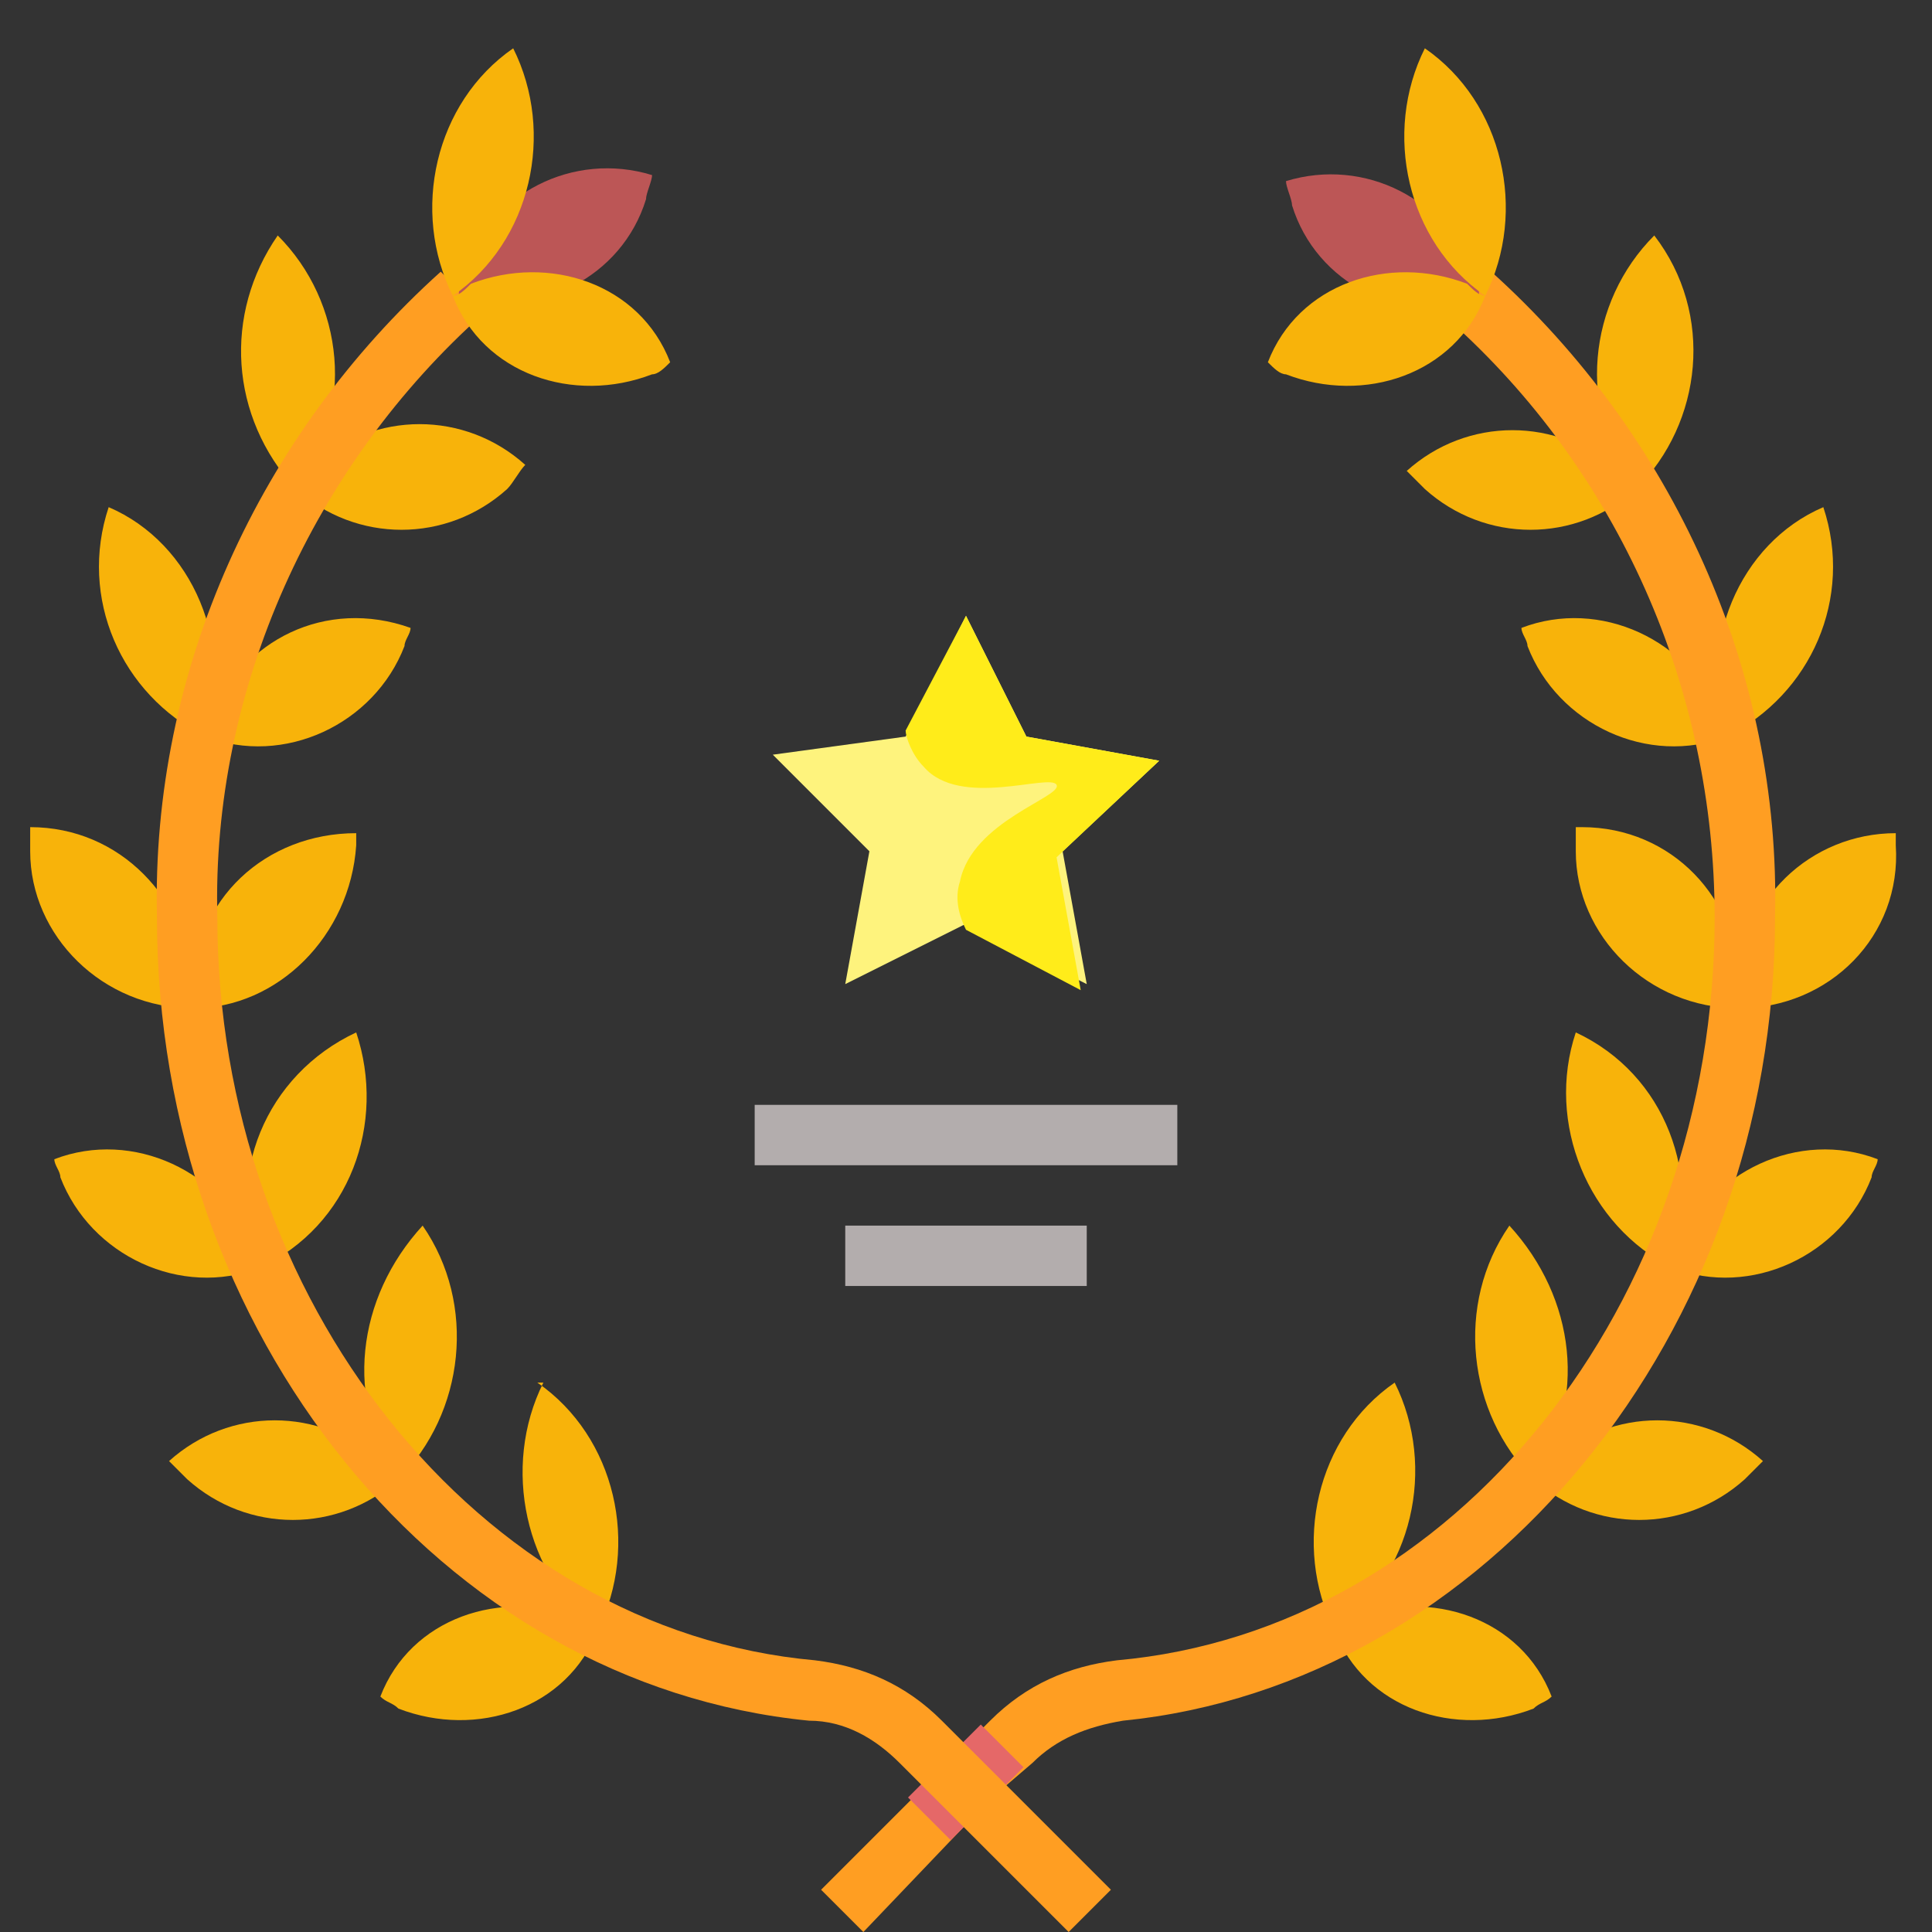 <svg xmlns="http://www.w3.org/2000/svg" viewBox="0 0 32 32" id="award">
  <rect x="0" y="0" width="32" height="32" fill="#333333" stroke="none"/>
  <path fill="#f8b30a" d="M22.1 27c-.7-1.4-.3-3.2 1-4.1.7 1.4.3 3.2-1 4.1z" class="color7dc7a2 svgShape"></path>
  <path fill="#f8b30a" d="M22.1 27c.5 1.3 2 1.8 3.3 1.3.1-.1.2-.1.3-.2-.5-1.3-2-1.8-3.3-1.3-.1.1-.2.1-.3.2zm3.3-2.5c-1.1-1.1-1.3-2.9-.4-4.2 1.1 1.2 1.3 2.9.4 4.2z" class="color7dc7a2 svgShape"></path>
  <path fill="#f8b30a" d="M25.4 24.5c1 .9 2.5.9 3.5 0l.3-.3c-1-.9-2.5-.9-3.5 0-.2.1-.3.2-.3.3zm2.3-3.5c-1.4-.7-2.1-2.4-1.6-3.9 1.5.7 2.1 2.4 1.6 3.9z" class="color7dc7a2 svgShape"></path>
  <path fill="#f8b30a" d="M27.7 21c1.3.5 2.8-.2 3.3-1.5 0-.1.1-.2.1-.3-1.3-.5-2.8.2-3.3 1.5 0 .1-.1.2-.1.3zm-1.5-7.3c1.5 0 2.6 1.2 2.6 2.6v.4c-1.5 0-2.7-1.2-2.7-2.6v-.4h.1zm2.6 3v-.3c0-1.5 1.2-2.6 2.6-2.6v.2c.1 1.5-1.1 2.7-2.6 2.7zm-.2-4.5c-1.3.5-2.8-.2-3.3-1.5 0-.1-.1-.2-.1-.3 1.3-.5 2.8.2 3.3 1.5.1.1.1.2.1.3z" class="color7dc7a2 svgShape"></path>
  <path fill="#f8b30a" d="M28.6 12.2c1.4-.7 2.1-2.3 1.6-3.8-1.4.6-2.1 2.3-1.6 3.8zm-1.5-4.1c-1 .9-2.5.9-3.5 0l-.3-.3c1-.9 2.5-.9 3.5 0l.3.3zm0 0c1.1-1.1 1.3-2.9.3-4.2-1.1 1.1-1.3 2.9-.3 4.2z" class="color7dc7a2 svgShape"></path>
  <path fill="#ff9e22" d="M29.4 15.2c0 6.9-4.8 12.7-10.8 13.3-.6.1-1.1.3-1.5.7l-.7.6-2.1 2.2-.7-.7 2.1-2.1.7-.7c.6-.6 1.3-.9 2.1-1 5.6-.5 9.9-5.9 9.9-12.3 0-3.8-1.6-7.4-4.4-9.9l.7-.8c3 2.7 4.8 6.6 4.7 10.7z" class="colorb79b7b svgShape"></path>
  <path fill="#f8b30a" d="M9.9 27c.7-1.4.3-3.2-1-4.1H9c-.7 1.4-.3 3.2.9 4.1z" class="color7dc7a2 svgShape"></path>
  <path fill="#f8b30a" d="M9.9 27c-.5 1.3-2 1.8-3.3 1.3-.1-.1-.2-.1-.3-.2.5-1.3 2-1.8 3.3-1.3.1.1.2.1.3.2zm-3.3-2.5c1.1-1.1 1.3-2.9.4-4.2-1.1 1.2-1.3 2.9-.4 4.2z" class="color7dc7a2 svgShape"></path>
  <path fill="#f8b30a" d="M6.6 24.5c-1 .9-2.5.9-3.5 0l-.3-.3c1-.9 2.5-.9 3.5 0 .2.1.3.2.3.3zM4.3 21c1.5-.7 2.1-2.4 1.6-3.9-1.5.7-2.2 2.4-1.6 3.9z" class="color7dc7a2 svgShape"></path>
  <path fill="#f8b30a" d="M4.3 21c-1.3.5-2.8-.2-3.3-1.5 0-.1-.1-.2-.1-.3 1.3-.5 2.8.2 3.3 1.5 0 .1.1.2.1.3zm-1.1-4.3v-.3c0-1.5 1.2-2.6 2.7-2.6v.2c-.1 1.5-1.3 2.7-2.7 2.7zm-2.7-3c1.5 0 2.6 1.2 2.7 2.6v.4c-1.5 0-2.7-1.2-2.7-2.6v-.4zm2.9-1.5c1.3.5 2.8-.2 3.3-1.5 0-.1.1-.2.1-.3-1.4-.5-2.8.2-3.3 1.5-.1.1-.1.2-.1.3z" class="color7dc7a2 svgShape"></path>
  <path fill="#f8b30a" d="M3.4 12.2C2 11.5 1.3 9.9 1.8 8.4c1.4.6 2.1 2.3 1.6 3.8zm1.5-4.1c1 .9 2.5.9 3.5 0 .1-.1.2-.3.3-.4-1-.9-2.5-.9-3.5 0-.1.2-.2.3-.3.4z" class="color7dc7a2 svgShape"></path>
  <path fill="#f8b30a" d="M4.9 8.1c-1.1-1.2-1.2-2.9-.3-4.2 1.1 1.1 1.3 2.9.3 4.2z" class="color7dc7a2 svgShape"></path>
  <path fill="#e56868" d="m15.04 29.772.707-.707.707.707-.707.707z" class="colorb28b6a svgShape"></path>
  <path fill="#e56868" d="m15.538 29.271.707-.707.707.707-.707.707z" class="colorb28b6a svgShape"></path>
  <path fill="#ff9e22" d="m17.7 32-2.8-2.8c-.4-.4-.9-.7-1.5-.7-6.1-.6-10.8-6.4-10.8-13.3-.1-4.1 1.7-8 4.7-10.7l.7.7c-2.8 2.5-4.5 6.2-4.4 10 0 6.3 4.3 11.8 9.9 12.3.8.1 1.5.4 2.1 1l2.8 2.8-.7.7z" class="colorb79b7b svgShape"></path>
  <path fill="#fef37d" d="m18 16.3-2-1-2 1 .4-2.2-1.6-1.6 2.2-.3 1-2 1 2 2.2.4-1.6 1.5z" class="colorfee27d svgShape"></path>
  <path fill="#ffec1a" d="m19.2 12.6-2.2-.4-1-2-1 1.9c0 .1.1.4.3.6.6.7 2.1.1 2.2.3.1.2-1.4.6-1.6 1.6-.1.3 0 .6.1.8l1.9 1-.4-2.2 1.7-1.6z" class="colorfddd5a svgShape"></path>
  <path fill="#b3adad" d="M12.5 18.3h7v1h-7zM14 20.3h4v1h-4z" class="coloraeadb3 svgShape"></path>
  <path fill="#bc5656" d="M24.5 5c-1.3.4-2.7-.3-3.1-1.6 0-.1-.1-.3-.1-.4 1.3-.4 2.7.3 3.1 1.6.1.1.1.2.1.4z" class="color56bc8d svgShape"></path>
  <path fill="#f8b30a" d="M24.6 4.9c-.5 1.3-2 1.8-3.3 1.3-.1 0-.2-.1-.3-.2.5-1.3 2-1.8 3.3-1.3.1.1.2.2.3.2zm0 0c.7-1.4.3-3.2-1-4.1-.7 1.4-.3 3.2 1 4.1z" class="color7dc7a2 svgShape"></path>
  <path fill="#bc5656" d="M7.6 4.9c1.3.4 2.7-.3 3.1-1.6 0-.1.1-.3.1-.4-1.3-.4-2.7.3-3.1 1.6-.1.1-.1.3-.1.4z" class="color56bc8d svgShape"></path>
  <path fill="#f8b30a" d="M7.5 4.9c.5 1.3 2 1.8 3.3 1.3.1 0 .2-.1.3-.2-.5-1.3-2-1.8-3.3-1.3-.1.1-.2.2-.3.2zm0 0c-.7-1.4-.3-3.2 1-4.1.7 1.4.3 3.2-1 4.1z" class="color7dc7a2 svgShape"></path>
</svg>

<!-- <svg xmlns="http://www.w3.org/2000/svg" viewBox="0 0 32 32" id="award">
  <path fill="#3366ff" d="M22.1 27c-.7-1.4-.3-3.2 1-4.1.7 1.4.3 3.2-1 4.1z" class="color7dc7a2 svgShape"></path>
  <path fill="#3366ff" d="M22.1 27c.5 1.3 2 1.8 3.3 1.3.1-.1.2-.1.3-.2-.5-1.3-2-1.8-3.3-1.3-.1.1-.2.1-.3.2zm3.3-2.5c-1.1-1.1-1.3-2.9-.4-4.2 1.1 1.2 1.3 2.9.4 4.2z" class="color7dc7a2 svgShape"></path>
  <path fill="#3366ff" d="M25.4 24.5c1 .9 2.5.9 3.5 0l.3-.3c-1-.9-2.5-.9-3.5 0-.2.1-.3.2-.3.3zm2.3-3.5c-1.4-.7-2.1-2.4-1.6-3.9 1.5.7 2.1 2.4 1.6 3.9z" class="color7dc7a2 svgShape"></path>
  <path fill="#3366ff" d="M27.7 21c1.3.5 2.8-.2 3.3-1.5 0-.1.1-.2.1-.3-1.3-.5-2.8.2-3.3 1.5 0 .1-.1.2-.1.3zm-1.5-7.3c1.5 0 2.6 1.2 2.6 2.6v.4c-1.5 0-2.7-1.2-2.7-2.6v-.4h.1zm2.6 3v-.3c0-1.5 1.2-2.6 2.6-2.6v.2c.1 1.5-1.1 2.7-2.6 2.7zm-.2-4.5c-1.3.5-2.8-.2-3.3-1.5 0-.1-.1-.2-.1-.3 1.3-.5 2.8.2 3.3 1.5.1.1.1.2.1.3z" class="color7dc7a2 svgShape"></path>
  <path fill="#3366ff" d="M28.6 12.2c1.4-.7 2.1-2.3 1.6-3.8-1.4.6-2.1 2.3-1.6 3.8zm-1.5-4.1c-1 .9-2.5.9-3.5 0l-.3-.3c1-.9 2.5-.9 3.5 0l.3.3zm0 0c1.1-1.1 1.3-2.9.3-4.2-1.1 1.1-1.3 2.9-.3 4.2z" class="color7dc7a2 svgShape"></path>
  <path fill="#996600" d="M29.4 15.2c0 6.9-4.8 12.7-10.8 13.3-.6.1-1.1.3-1.5.7l-.7.6-2.1 2.2-.7-.7 2.1-2.1.7-.7c.6-.6 1.3-.9 2.1-1 5.6-.5 9.9-5.9 9.9-12.3 0-3.8-1.6-7.4-4.4-9.9l.7-.8c3 2.7 4.8 6.6 4.7 10.7z" class="colorb79b7b svgShape"></path>
  <path fill="#3366ff" d="M9.9 27c.7-1.4.3-3.2-1-4.1H9c-.7 1.4-.3 3.2.9 4.1z" class="color7dc7a2 svgShape"></path>
  <path fill="#3366ff" d="M9.9 27c-.5 1.3-2 1.8-3.3 1.3-.1-.1-.2-.1-.3-.2.5-1.3 2-1.8 3.3-1.3.1.1.2.1.3.2zm-3.3-2.5c1.1-1.1 1.3-2.9.4-4.2-1.1 1.2-1.3 2.9-.4 4.2z" class="color7dc7a2 svgShape"></path>
  <path fill="#3366ff" d="M6.6 24.5c-1 .9-2.5.9-3.5 0l-.3-.3c1-.9 2.5-.9 3.5 0 .2.1.3.2.3.3zM4.3 21c1.5-.7 2.1-2.4 1.6-3.9-1.5.7-2.2 2.4-1.6 3.9z" class="color7dc7a2 svgShape"></path>
  <path fill="#3366ff" d="M4.3 21c-1.3.5-2.8-.2-3.3-1.5 0-.1-.1-.2-.1-.3 1.3-.5 2.8.2 3.3 1.5 0 .1.1.2.1.3zm-1.1-4.3v-.3c0-1.5 1.2-2.6 2.7-2.6v.2c-.1 1.5-1.3 2.7-2.7 2.7zm-2.7-3c1.5 0 2.6 1.2 2.7 2.6v.4c-1.5 0-2.7-1.2-2.7-2.6v-.4zm2.9-1.5c1.3.5 2.8-.2 3.3-1.5 0-.1.1-.2.1-.3-1.4-.5-2.8.2-3.3 1.5-.1.1-.1.2-.1.3z" class="color7dc7a2 svgShape"></path>
  <path fill="#3366ff" d="M3.4 12.2C2 11.5 1.3 9.9 1.8 8.4c1.4.6 2.1 2.3 1.6 3.8zm1.5-4.1c1 .9 2.5.9 3.5 0 .1-.1.2-.3.3-.4-1-.9-2.5-.9-3.5 0-.1.2-.2.3-.3.4z" class="color7dc7a2 svgShape"></path>
  <path fill="#3366ff" d="M4.9 8.1c-1.1-1.2-1.2-2.9-.3-4.2 1.1 1.1 1.3 2.9.3 4.2z" class="color7dc7a2 svgShape"></path>
  <path fill="#e56868" d="m15.04 29.772.707-.707.707.707-.707.707z" class="colorb28b6a svgShape"></path>
  <path fill="#e56868" d="m15.538 29.271.707-.707.707.707-.707.707z" class="colorb28b6a svgShape"></path>
  <path fill="#996600" d="m17.7 32-2.8-2.8c-.4-.4-.9-.7-1.5-.7-6.1-.6-10.8-6.4-10.8-13.3-.1-4.1 1.7-8 4.7-10.7l.7.7c-2.8 2.5-4.5 6.2-4.4 10 0 6.3 4.3 11.8 9.9 12.3.8.1 1.5.4 2.1 1l2.8 2.8-.7.7z" class="colorb79b7b svgShape"></path>
  <path fill="#fef37d" d="m18 16.3-2-1-2 1 .4-2.2-1.6-1.6 2.2-.3 1-2 1 2 2.2.4-1.6 1.5z" class="colorfee27d svgShape"></path>
  <path fill="#ffec1a" d="m19.2 12.6-2.2-.4-1-2-1 1.9c0 .1.1.4.3.6.6.7 2.1.1 2.2.3.1.2-1.4.6-1.6 1.6-.1.3 0 .6.1.8l1.9 1-.4-2.2 1.7-1.6z" class="colorfddd5a svgShape"></path>
  <path fill="#666699" d="M12.5 18.3h7v1h-7zM14 20.3h4v1h-4z" class="coloraeadb3 svgShape"></path>
  <path fill="#6699ff" d="M24.5 5c-1.3.4-2.7-.3-3.1-1.6 0-.1-.1-.3-.1-.4 1.3-.4 2.7.3 3.1 1.6.1.1.1.2.1.4z" class="color56bc8d svgShape"></path>
  <path fill="#3366ff" d="M24.6 4.9c-.5 1.3-2 1.8-3.3 1.3-.1 0-.2-.1-.3-.2.5-1.3 2-1.8 3.3-1.3.1.1.2.2.3.2zm0 0c.7-1.4.3-3.2-1-4.1-.7 1.4-.3 3.2 1 4.1z" class="color7dc7a2 svgShape"></path>
  <path fill="#6699ff" d="M7.6 4.9c1.3.4 2.7-.3 3.1-1.6 0-.1.1-.3.1-.4-1.3-.4-2.7.3-3.1 1.6-.1.1-.1.3-.1.4z" class="color56bc8d svgShape"></path>
  <path fill="#3366ff" d="M7.5 4.9c.5 1.3 2 1.8 3.3 1.3.1 0 .2-.1.3-.2-.5-1.3-2-1.8-3.3-1.3-.1.1-.2.2-.3.2zm0 0c-.7-1.4-.3-3.2 1-4.1.7 1.4.3 3.2-1 4.1z" class="color7dc7a2 svgShape"></path>
</svg> -->